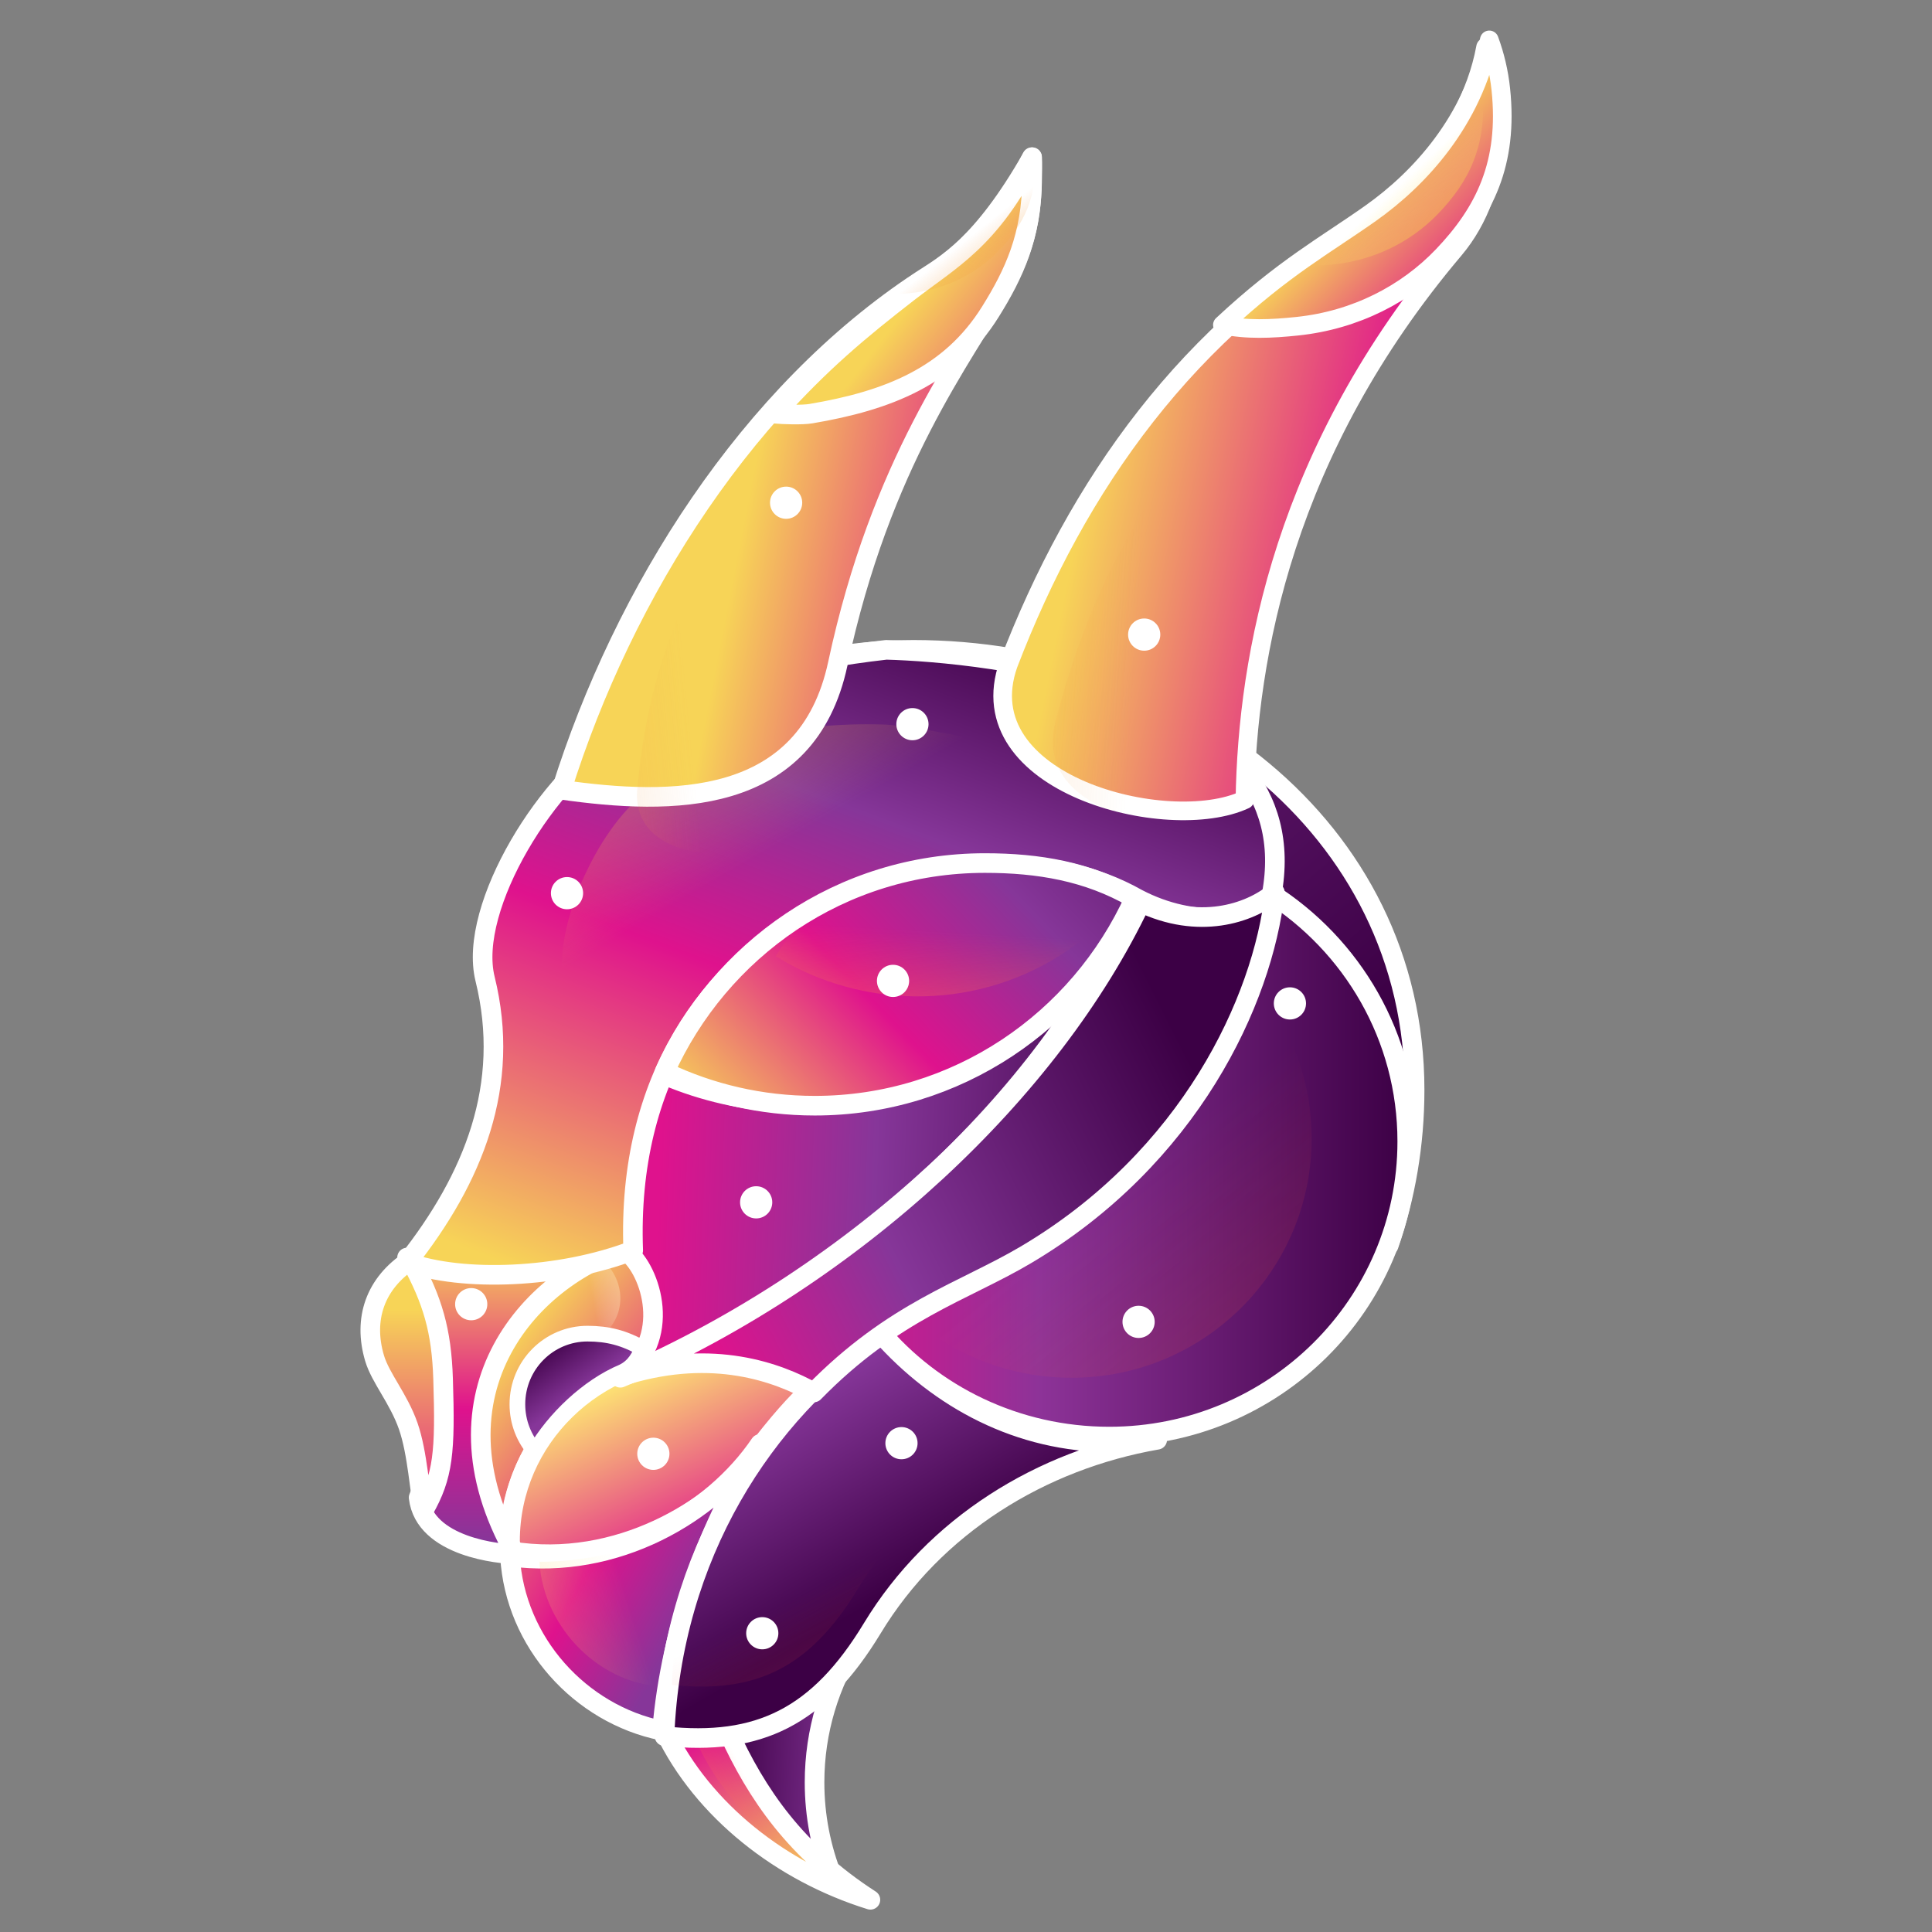 <?xml version="1.0" encoding="UTF-8"?>
<svg width="120px" height="120px" viewBox="0 0 120 120" version="1.1" xmlns="http://www.w3.org/2000/svg" xmlns:xlink="http://www.w3.org/1999/xlink">
    <rect x="0" y="0" width="120" height="120" fill="#808080" stroke="none"/>
    <!-- Generator: Sketch 48.2 (47327) - http://www.bohemiancoding.com/sketch -->
    <title>Icon_dragon_small</title>
    <desc>Created with Sketch.</desc>
    <defs>
        <linearGradient x1="13.03%" y1="-10.075%" x2="96.941%" y2="59.678%" id="linearGradient-1">
            <stop stop-color="#863699" offset="0%"></stop>
            <stop stop-color="#3C0045" offset="100%"></stop>
        </linearGradient>
        <linearGradient x1="32.596%" y1="18.675%" x2="79.529%" y2="76.944%" id="linearGradient-2">
            <stop stop-color="#F7D457" offset="0%"></stop>
            <stop stop-color="#DF128D" offset="100%"></stop>
        </linearGradient>
        <linearGradient x1="67.425%" y1="15.392%" x2="132.212%" y2="-2.365%" id="linearGradient-3">
            <stop stop-color="#FFFFFF" stop-opacity="0" offset="0%"></stop>
            <stop stop-color="#FFE859" offset="100%"></stop>
        </linearGradient>
        <linearGradient x1="32.915%" y1="10.677%" x2="80.573%" y2="81.957%" id="linearGradient-4">
            <stop stop-color="#FEEB72" offset="0%"></stop>
            <stop stop-color="#DF128D" offset="100%"></stop>
        </linearGradient>
        <linearGradient x1="35.709%" y1="0%" x2="35.709%" y2="96.195%" id="linearGradient-5">
            <stop stop-color="#F7D457" offset="0%"></stop>
            <stop stop-color="#DF128D" offset="55.066%"></stop>
            <stop stop-color="#863699" offset="100%"></stop>
        </linearGradient>
        <linearGradient x1="50%" y1="19.875%" x2="50%" y2="107.886%" id="linearGradient-6">
            <stop stop-color="#F7D457" offset="0%"></stop>
            <stop stop-color="#DF128D" offset="100%"></stop>
        </linearGradient>
        <linearGradient x1="100%" y1="50%" x2="0%" y2="38.949%" id="linearGradient-7">
            <stop stop-color="#863699" offset="0%"></stop>
            <stop stop-color="#3C0045" offset="100%"></stop>
        </linearGradient>
        <linearGradient x1="78.617%" y1="87.22%" x2="21.199%" y2="0%" id="linearGradient-8">
            <stop stop-color="#F7D457" offset="0%"></stop>
            <stop stop-color="#DF128D" offset="100%"></stop>
        </linearGradient>
        <linearGradient x1="-60.314%" y1="87.604%" x2="37.903%" y2="34.382%" id="linearGradient-9">
            <stop stop-color="#FFEE70" offset="0%"></stop>
            <stop stop-color="#FF5948" stop-opacity="0" offset="100%"></stop>
        </linearGradient>
        <linearGradient x1="-35.122%" y1="0%" x2="67.947%" y2="64.884%" id="linearGradient-10">
            <stop stop-color="#F7D457" offset="0%"></stop>
            <stop stop-color="#DF128D" offset="65.273%"></stop>
            <stop stop-color="#863699" offset="100%"></stop>
        </linearGradient>
        <linearGradient x1="43.546%" y1="55.751%" x2="-165.335%" y2="126.611%" id="linearGradient-11">
            <stop stop-color="#FFEE70" stop-opacity="0" offset="0%"></stop>
            <stop stop-color="#F56459" stop-opacity="0.995" offset="99.515%"></stop>
            <stop stop-color="#F56458" offset="100%"></stop>
        </linearGradient>
        <linearGradient x1="36.107%" y1="9.076%" x2="64.347%" y2="50%" id="linearGradient-12">
            <stop stop-color="#863699" offset="0%"></stop>
            <stop stop-color="#3C0045" offset="100%"></stop>
        </linearGradient>
        <linearGradient x1="36.215%" y1="69.122%" x2="106.687%" y2="188.633%" id="linearGradient-13">
            <stop stop-color="#FF5948" stop-opacity="0" offset="0%"></stop>
            <stop stop-color="#580013" offset="100%"></stop>
        </linearGradient>
        <linearGradient x1="-10.222%" y1="75.983%" x2="100%" y2="75.983%" id="linearGradient-14">
            <stop stop-color="#DF128D" offset="0%"></stop>
            <stop stop-color="#8D3398" offset="36.965%"></stop>
            <stop stop-color="#3C0045" offset="100%"></stop>
        </linearGradient>
        <linearGradient x1="33.373%" y1="72.842%" x2="215.645%" y2="305.795%" id="linearGradient-15">
            <stop stop-color="#FF5948" stop-opacity="0" offset="0%"></stop>
            <stop stop-color="#740F1C" offset="100%"></stop>
        </linearGradient>
        <linearGradient x1="8.308%" y1="41.859%" x2="105.373%" y2="45.072%" id="linearGradient-16">
            <stop stop-color="#DF128D" offset="0%"></stop>
            <stop stop-color="#863699" offset="42.932%"></stop>
            <stop stop-color="#3C0045" offset="100%"></stop>
        </linearGradient>
        <linearGradient x1="5.651%" y1="94.11%" x2="60.602%" y2="-7.894%" id="linearGradient-17">
            <stop stop-color="#F7D457" offset="0%"></stop>
            <stop stop-color="#DF128D" offset="45.237%"></stop>
            <stop stop-color="#863699" offset="70.249%"></stop>
            <stop stop-color="#3C0045" offset="100%"></stop>
        </linearGradient>
        <linearGradient x1="36.616%" y1="23.498%" x2="-9.826%" y2="-27.88%" id="linearGradient-18">
            <stop stop-color="#F3BD61" stop-opacity="0" offset="0%"></stop>
            <stop stop-color="#E0734B" offset="100%"></stop>
        </linearGradient>
        <linearGradient x1="16.909%" y1="100%" x2="100%" y2="67.731%" id="linearGradient-19">
            <stop stop-color="#DF128D" offset="0%"></stop>
            <stop stop-color="#863699" offset="36.405%"></stop>
            <stop stop-color="#3C0045" offset="100%"></stop>
        </linearGradient>
        <linearGradient x1="50%" y1="50%" x2="19.081%" y2="9.977%" id="linearGradient-20">
            <stop stop-color="#863699" offset="0%"></stop>
            <stop stop-color="#3C0045" offset="100%"></stop>
        </linearGradient>
        <linearGradient x1="-6.036%" y1="79.751%" x2="153.5%" y2="0%" id="linearGradient-21">
            <stop stop-color="#F7D457" offset="0%"></stop>
            <stop stop-color="#DF128D" offset="30.912%"></stop>
            <stop stop-color="#863699" offset="57.17%"></stop>
            <stop stop-color="#3C0045" offset="100%"></stop>
        </linearGradient>
        <linearGradient x1="57.165%" y1="200.144%" x2="38.753%" y2="61.415%" id="linearGradient-22">
            <stop stop-color="#FEE86F" offset="0%"></stop>
            <stop stop-color="#F85545" stop-opacity="0" offset="100%"></stop>
        </linearGradient>
        <linearGradient x1="92.157%" y1="57.622%" x2="41.729%" y2="44.065%" id="linearGradient-23">
            <stop stop-color="#E0148D" offset="0%"></stop>
            <stop stop-color="#F7D457" offset="100%"></stop>
        </linearGradient>
        <linearGradient x1="107.15%" y1="117.139%" x2="43.47%" y2="68.089%" id="linearGradient-24">
            <stop stop-color="#DF128D" offset="0%"></stop>
            <stop stop-color="#F7D457" offset="100%"></stop>
        </linearGradient>
        <linearGradient x1="29.429%" y1="65.212%" x2="-113.855%" y2="13.989%" id="linearGradient-25">
            <stop stop-color="#EF913F" stop-opacity="0" offset="0%"></stop>
            <stop stop-color="#FFEE70" offset="100%"></stop>
        </linearGradient>
        <linearGradient x1="69.654%" y1="61.686%" x2="104.106%" y2="107.387%" id="linearGradient-26">
            <stop stop-color="#EF913F" stop-opacity="0" offset="0%"></stop>
            <stop stop-color="#FFEE70" offset="100%"></stop>
        </linearGradient>
        <linearGradient x1="68.139%" y1="74.71%" x2="22.549%" y2="58.144%" id="linearGradient-27">
            <stop stop-color="#DF128D" offset="0%"></stop>
            <stop stop-color="#F7D457" offset="100%"></stop>
        </linearGradient>
        <linearGradient x1="87.651%" y1="89.036%" x2="50%" y2="50%" id="linearGradient-28">
            <stop stop-color="#DF128D" offset="0%"></stop>
            <stop stop-color="#F7D457" offset="100%"></stop>
        </linearGradient>
        <linearGradient x1="92.703%" y1="89.884%" x2="64.48%" y2="57.863%" id="linearGradient-29">
            <stop stop-color="#EF913F" offset="0%"></stop>
            <stop stop-color="#FFEE70" stop-opacity="0" offset="100%"></stop>
        </linearGradient>
    </defs>
    <g id="Page-1" stroke="none" stroke-width="1" fill="none" fill-rule="evenodd">
        <g id="Icon_dragon_small">
            <path d="M86.255,77.354 C87.298,74.328 87.864,71.08 87.864,67.701 C87.864,51.313 73.152,40.362 56.728,40.362 C48.314,40.362 41.356,43.867 36.704,47.119 C58.61,42.368 80.151,43.636 86.255,77.354 Z" id="Oval-3-Copy" stroke="#FFFFFF" stroke-width="1.218" fill="url(#linearGradient-1)" stroke-linejoin="round"></path>
            <path d="M39.031,77.354 C33.47,78.65 29.395,83.475 29.395,89.311 C29.395,91.876 30.291,94.558 31.632,96.535 C31.327,91.153 34.864,86.954 38.142,85.355 C41.209,83.859 41.811,79.945 39.031,77.354 Z" id="Oval-Copy-11" stroke="#FFFFFF" stroke-width="1.218" fill="url(#linearGradient-2)" stroke-linejoin="round"></path>
            <path d="M37.461,78.268 C34.124,79.07 31.679,82.057 31.679,85.669 C31.679,87.257 32.216,88.918 33.021,90.142 C32.838,86.81 34.961,84.21 36.927,83.221 C38.768,82.295 39.129,79.872 37.461,78.268 Z" id="Oval-Copy-14" fill="url(#linearGradient-3)"></path>
            <path d="M50.407,86.249 C48.461,84.862 46.059,84.205 43.465,84.205 C36.956,84.205 31.679,89.357 31.679,95.712 C31.679,95.923 31.685,96.133 31.696,96.342 C38.472,97.446 44.349,93.605 46.67,90.551 C48.454,88.204 49.443,87.146 50.407,86.249 Z" id="Oval-Copy-13" stroke="#FFFFFF" stroke-width="1.218" fill="url(#linearGradient-4)" stroke-linejoin="round"></path>
            <path d="M31.23,78.905 C34.131,78.905 36.846,78.218 39.444,77.354 C33.088,79.042 26.291,86.446 32.011,96.535 C31.11,96.535 26.363,96.11 26.002,93.018 C27.752,88.844 27.258,81.8 25.284,78.108 C27.206,78.643 29.135,78.905 31.23,78.905 Z" id="Oval-Copy-19" stroke="#FFFFFF" stroke-width="1.218" fill="url(#linearGradient-5)" stroke-linejoin="round"></path>
            <path d="M26.326,93.795 C27.532,91.679 27.666,90.205 27.521,85.644 C27.426,82.642 26.867,80.767 25.502,78.268 C23.307,79.699 22.539,81.916 23.266,84.364 C23.634,85.601 24.762,86.871 25.356,88.577 C25.95,90.282 26.061,92.753 26.326,93.795 Z" id="Oval-Copy-17" stroke="#FFFFFF" stroke-width="1.218" fill="url(#linearGradient-6)" stroke-linejoin="round"></path>
            <path d="M53.148,102.016 C51.53,104.532 50.593,107.512 50.593,110.707 C50.593,112.796 50.994,114.794 51.724,116.63 C48.084,113.586 46.471,111.12 44.926,107.706 C48.483,106.969 50.681,105.725 53.148,102.016 Z" id="Oval-4-Copy-4" stroke="#FFFFFF" stroke-width="1.218" fill="url(#linearGradient-7)" stroke-linejoin="round"></path>
            <path d="M41.272,107.496 C43.651,112.46 48.555,116.293 54.062,118 C49.432,115.008 47.009,111.459 45.201,107.496 C44.196,107.666 42.868,107.713 41.272,107.496 Z" id="Oval-4-Copy-2" stroke="#FFFFFF" stroke-width="1.218" fill="url(#linearGradient-8)" stroke-linejoin="round"></path>
            <path d="M42.185,107.496 C44.14,111.596 48.168,114.763 52.691,116.173 C48.889,113.701 46.898,110.77 45.413,107.496 C44.587,107.636 43.497,107.675 42.185,107.496 Z" id="Oval-4-Copy-3" fill="url(#linearGradient-9)" transform="translate(47.438, 111.835) rotate(7) translate(-47.438, -111.835) "></path>
            <path d="M47.21,89.685 C44.274,94.021 38.253,97.551 31.679,96.682 C31.987,102.005 36.04,106.468 41.12,107.496 C41.654,101.036 44.084,94.514 47.21,89.685 Z" id="Oval-Copy-15" stroke="#FFFFFF" stroke-width="1.218" fill="url(#linearGradient-10)" stroke-linejoin="round"></path>
            <path d="M45.84,91.512 C43.508,94.916 38.577,97.005 33.506,97.005 C33.751,101.184 37.406,104.768 41.458,104.756 C41.882,99.684 44.059,95.277 45.84,91.512 Z" id="Oval-Copy-16" fill="url(#linearGradient-11)"></path>
            <path d="M69.066,89.589 C70.025,89.589 70.957,89.566 71.877,89.427 C64.679,90.678 58.048,94.746 54.178,101.136 C50.849,106.632 47.136,108.46 41.272,107.836 C41.731,96.515 47.471,87.832 54.712,82.835 C58.344,86.923 63.305,89.589 69.066,89.589 Z" id="Oval-Copy-20" stroke="#FFFFFF" stroke-width="1.218" fill="url(#linearGradient-12)" stroke-linejoin="round"></path>
            <path d="M66.619,88.395 C67.478,88.395 68.312,88.375 69.136,88.251 C62.69,89.366 56.752,92.99 53.286,98.683 C50.305,103.579 46.98,105.208 41.728,104.652 C42.14,94.566 47.28,86.831 53.764,82.378 C57.017,86.02 61.459,88.395 66.619,88.395 Z" id="Oval-Copy-21" fill="url(#linearGradient-13)"></path>
            <path d="M68.896,89.228 C79.12,89.228 87.407,81.022 87.407,70.899 C87.407,64.398 83.989,58.687 78.836,55.433 C77.778,62.059 73.636,71.559 63.424,77.533 C59.557,79.796 57.525,80.374 54.519,82.553 C57.914,86.642 63.133,89.228 68.896,89.228 Z" id="Oval-Copy-24" stroke="#FFFFFF" stroke-width="1.218" fill="url(#linearGradient-14)" stroke-linejoin="round"></path>
            <path d="M66.557,85.575 C74.793,85.575 81.469,78.921 81.469,70.713 C81.469,65.442 78.716,60.812 74.564,58.173 C73.712,63.546 70.376,71.248 62.149,76.092 C59.034,77.927 57.397,78.396 54.975,80.162 C57.71,83.478 61.914,85.575 66.557,85.575 Z" id="Oval-Copy-29" fill="url(#linearGradient-15)"></path>
            <path d="M38.531,85.575 C52.21,79.902 64.975,68.47 70.506,55.89 C64.022,68.898 49.945,70.696 40.946,66.625 C38.956,70.806 38.688,74.807 38.963,77.772 C40.422,78.881 41.862,83.218 38.531,85.575 Z" id="Oval-Copy-27" stroke="#FFFFFF" stroke-width="1.218" fill="url(#linearGradient-16)" stroke-linejoin="round"></path>
            <path d="M39.33,77.662 C38.534,56.306 60.042,49.793 70.657,55.825 C74.201,57.676 77.905,57.203 78.981,55.587 C81.441,42.462 61.02,40.528 55.044,40.362 C49.436,41.006 45.187,42.059 38.477,45.753 C34.122,48.15 29.025,56.327 30.129,60.802 C31.754,67.388 29.418,73.181 25.284,78.405 C28.741,79.635 34.761,79.415 39.33,77.662 Z" id="Oval-Copy-31" stroke="#FFFFFF" stroke-width="1.218" fill="url(#linearGradient-17)" stroke-linejoin="round"></path>
            <path d="M42.653,76.129 C42.005,58.892 59.507,53.635 68.145,58.503 C71.029,59.997 74.043,59.615 74.918,58.312 C76.92,47.718 59.071,45.063 54.208,44.929 C47.98,45.044 42.989,46.718 39.23,50.162 C36.336,52.812 33.973,59.287 35.165,62.521 C37.088,67.738 34.586,72.511 31.222,76.728 C34.035,77.721 38.934,77.543 42.653,76.129 Z" id="Oval-Copy-32" fill="url(#linearGradient-18)" transform="translate(53.148, 61.142) rotate(3) translate(-53.148, -61.142) "></path>
            <path d="M38.988,85.367 C53.17,79.114 65.273,67.821 70.86,56.056 C74.435,57.772 77.593,56.754 79.185,55.433 C78.43,62.173 73.899,71.92 63.704,77.949 C59.844,80.231 55.517,81.407 50.548,86.488 C48.275,85.218 44.312,83.789 38.988,85.367 Z" id="Oval-Copy-28" stroke="#FFFFFF" stroke-width="1.218" fill="url(#linearGradient-19)" stroke-linejoin="round"></path>
            <path d="M39.901,83.743 C38.788,83.108 37.768,82.835 36.492,82.835 C34.086,82.835 32.136,84.799 32.136,87.223 C32.136,88.343 32.553,89.366 33.24,90.142 C34.419,88.126 36.507,86.122 38.686,85.206 C39.426,84.847 39.719,84.204 39.901,83.743 Z" id="Oval-Copy-12" stroke="#FFFFFF" stroke-width="0.974" fill="url(#linearGradient-20)" stroke-linejoin="round"></path>
            <path d="M41.282,66.574 C44.684,58.995 52.227,53.606 61.174,53.606 C64.502,53.606 67.569,54.127 70.399,55.759 C70.422,55.772 70.445,55.786 70.468,55.799 C67.025,63.398 59.425,68.677 50.604,68.677 C47.269,68.677 44.109,67.923 41.282,66.574 Z" id="Combined-Shape" stroke="#FFFFFF" stroke-width="1.218" fill="url(#linearGradient-21)" stroke-linejoin="round"></path>
            <path d="M48.58,60.754 C51.136,55.242 56.802,51.323 63.524,51.323 C66.024,51.323 68.328,51.701 70.454,52.889 C70.472,52.898 70.489,52.908 70.506,52.918 C67.92,58.444 62.21,62.283 55.583,62.283 C53.078,62.283 50.704,61.735 48.58,60.754 Z" id="Combined-Shape-Copy" fill="url(#linearGradient-22)" transform="translate(59.543, 56.803) rotate(7) translate(-59.543, -56.803) "></path>
            <path d="M57.215,17.415 C46.526,24.427 38.732,36.753 34.877,49.055 C41.677,50.021 50.123,50.163 52.038,41.227 C54.718,28.717 59.779,22.271 62.414,17.671 C64.281,14.411 64.107,11.61 64.107,9.764 C60.965,15.288 58.706,16.436 57.215,17.415 Z" id="Oval-2-Copy-10" stroke="#FFFFFF" stroke-width="1.218" fill="url(#linearGradient-23)" stroke-linejoin="round"></path>
            <path d="M50.359,25.694 C55.152,24.886 59.018,23.369 61.517,19.361 C62.973,17.028 64.098,14.648 64.098,11.106 C64.098,10.721 64.127,10.142 64.098,9.764 C61.517,14.918 59.037,16.12 56.405,18.163 C53.36,20.526 51.003,22.496 48.123,25.694 C48.643,25.748 49.832,25.782 50.359,25.694 Z" id="Oval-2-Copy-12" stroke="#FFFFFF" stroke-width="1.218" fill="url(#linearGradient-24)" stroke-linejoin="round"></path>
            <path d="M56.108,24.378 C55.115,28.018 51.627,30.429 50.901,30.767 C44.003,33.975 39.3,39.546 36.122,46.091 C34.138,50.47 41.57,53.086 44.576,51.985 C45.138,46.569 47.206,38.937 54.269,31.908 C56.399,29.788 56.633,26.215 56.108,24.378 Z" id="Oval-2-Copy-15" fill="url(#linearGradient-25)" transform="translate(46.068, 38.307) rotate(-21) translate(-46.068, -38.307) "></path>
            <path d="M55.969,17.984 C58.178,17.984 60.192,17.197 61.714,15.902 C63.466,14.413 64.568,12.677 64.568,9.849 C64.568,9.191 64.485,8.55 64.329,7.937 C63.381,10.941 61.142,12.904 59.181,14.007 C57.363,15.031 55.702,15.707 53.148,17.638 C54.032,17.928 54.981,17.984 55.969,17.984 Z" id="Oval-2-Copy-17" fill="url(#linearGradient-26)" transform="translate(58.858, 12.961) rotate(-5) translate(-58.858, -12.961) "></path>
            <path d="M94.325,4.283 C92.692,10.25 86.957,14.203 85.763,14.757 C74.419,20.016 66.686,29.149 61.46,39.879 C58.196,47.057 70.418,51.347 75.361,49.54 C76.286,40.662 79.686,28.151 91.302,16.627 C94.803,13.153 95.189,7.295 94.325,4.283 Z" id="Oval-2-Copy-11" stroke="#FFFFFF" stroke-width="1.157" fill="url(#linearGradient-27)" stroke-linejoin="round" transform="translate(77.815, 27.118) rotate(-5) translate(-77.815, -27.118) "></path>
            <path d="M88.928,14.787 C87.648,19.441 83.153,22.525 82.217,22.957 C73.326,27.059 67.265,34.182 63.169,42.552 C60.611,48.151 70.19,51.497 74.064,50.088 C74.789,43.163 77.454,33.404 86.558,24.415 C89.303,21.706 89.605,17.136 88.928,14.787 Z" id="Oval-2-Copy-14" fill="url(#linearGradient-25)" transform="translate(75.988, 32.598) rotate(-12) translate(-75.988, -32.598) "></path>
            <path d="M79.701,19.811 C83.323,19.811 86.625,18.522 89.123,16.404 C91.996,13.967 93.802,11.126 93.802,6.499 C93.802,5.422 93.667,4.374 93.411,3.37 C91.856,8.286 88.184,11.499 84.969,13.303 C81.986,14.978 79.263,16.085 75.074,19.244 C76.523,19.719 78.08,19.811 79.701,19.811 Z" id="Oval-2-Copy-13" stroke="#FFFFFF" stroke-width="1.157" fill="url(#linearGradient-28)" stroke-linejoin="round" transform="translate(84.438, 11.591) rotate(-6) translate(-84.438, -11.591) "></path>
            <path d="M82.114,16.157 C84.764,16.157 87.181,15.191 89.008,13.602 C91.11,11.774 92.432,9.644 92.432,6.174 C92.432,5.365 92.333,4.579 92.145,3.827 C91.008,7.514 88.321,9.923 85.968,11.277 C83.786,12.532 81.793,13.363 78.728,15.732 C79.789,16.089 80.928,16.157 82.114,16.157 Z" id="Oval-2-Copy-16" fill="url(#linearGradient-29)" transform="translate(85.58, 9.992) rotate(-5) translate(-85.58, -9.992) "></path>
            <ellipse id="Oval-7" fill="#FFFFFF" cx="80.119" cy="62.323" rx="1" ry="1"></ellipse>
            <ellipse id="Oval-7-Copy-4" fill="#FFFFFF" cx="40.581" cy="90.297" rx="1" ry="1"></ellipse>
            <ellipse id="Oval-7-Copy-8" fill="#FFFFFF" cx="70.72" cy="82.104" rx="1" ry="1"></ellipse>
            <ellipse id="Oval-7-Copy-2" fill="#FFFFFF" cx="71.068" cy="39.416" rx="1" ry="1"></ellipse>
            <ellipse id="Oval-7-Copy-3" fill="#FFFFFF" cx="46.967" cy="74.679" rx="1" ry="1"></ellipse>
            <ellipse id="Oval-7-Copy-10" fill="#FFFFFF" cx="47.346" cy="101.443" rx="1" ry="1"></ellipse>
            <ellipse id="Oval-7-Copy-9" fill="#FFFFFF" cx="56.673" cy="44.979" rx="1" ry="1"></ellipse>
            <ellipse id="Oval-7-Copy-11" fill="#FFFFFF" cx="55.992" cy="89.638" rx="1" ry="1"></ellipse>
            <ellipse id="Oval-7-Copy-5" fill="#FFFFFF" cx="35.218" cy="55.476" rx="1" ry="1"></ellipse>
            <ellipse id="Oval-7-Copy-6" fill="#FFFFFF" cx="29.268" cy="81.005" rx="1" ry="1"></ellipse>
            <ellipse id="Oval-7-Copy" fill="#FFFFFF" cx="48.827" cy="31.225" rx="1" ry="1"></ellipse>
            <ellipse id="Oval-7-Copy-7" fill="#FFFFFF" cx="55.468" cy="60.925" rx="1" ry="1"></ellipse>
        </g>
    </g>
</svg>